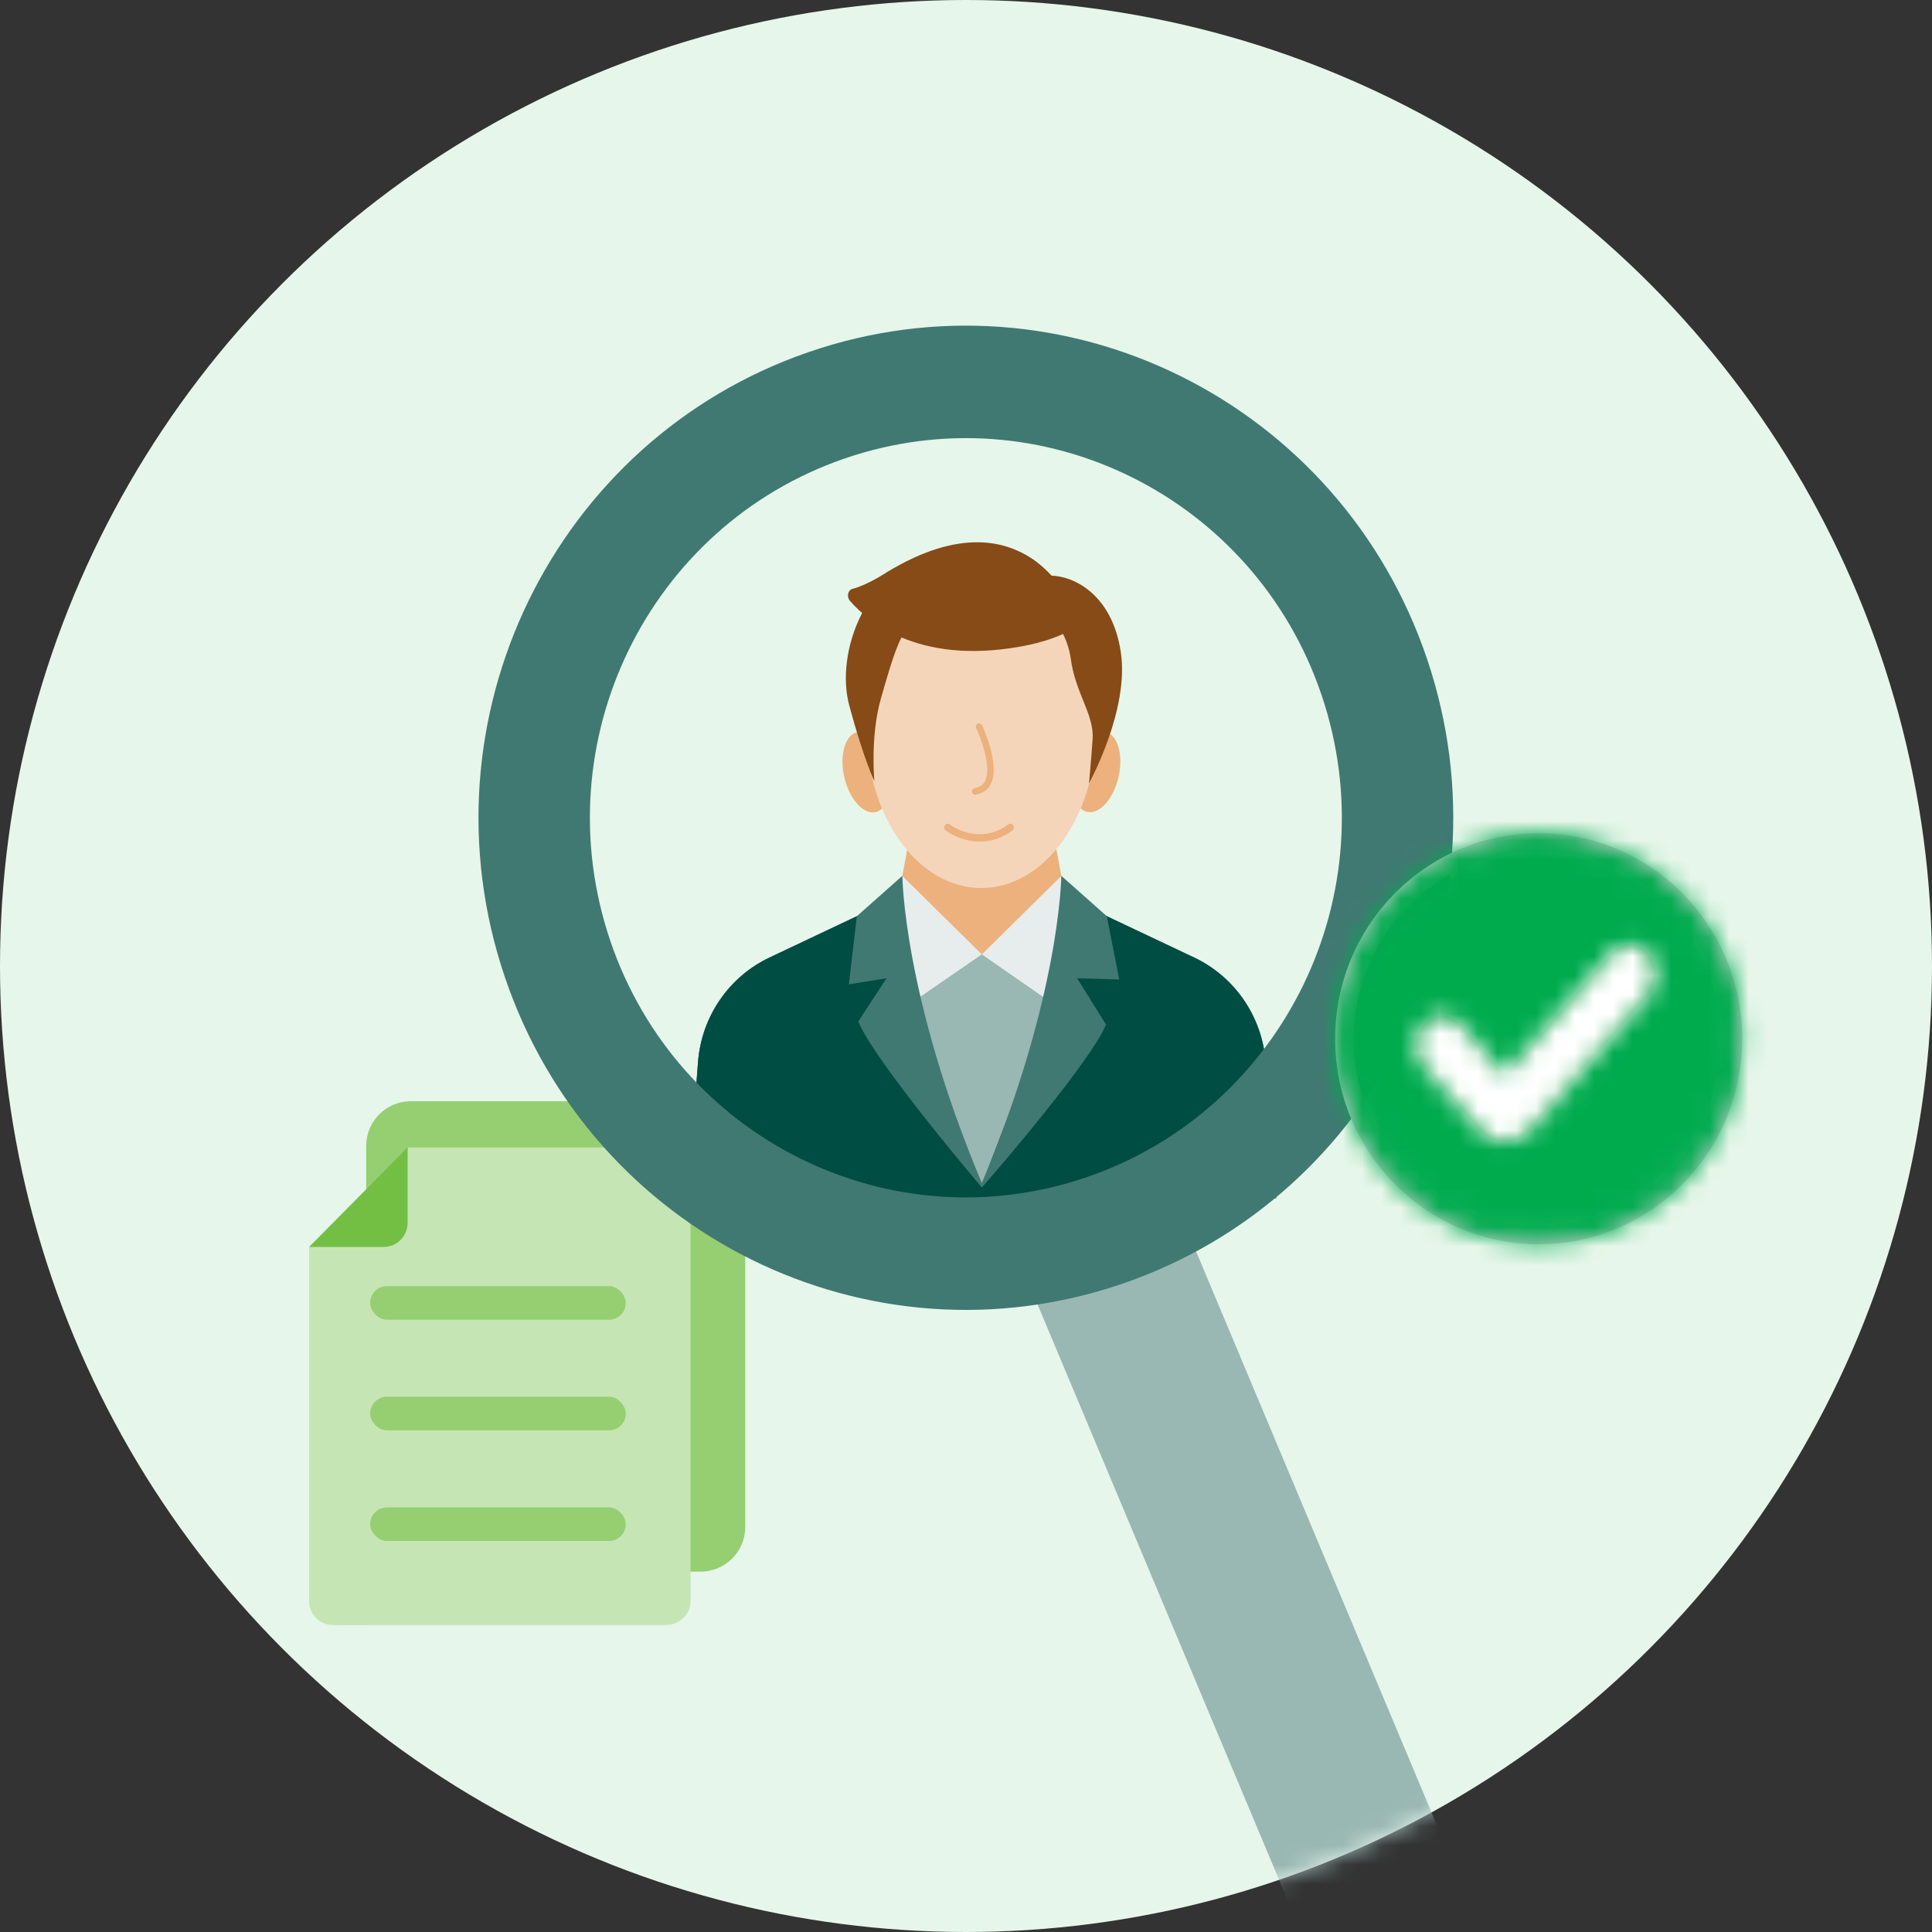<svg width="100" height="100" viewBox="0 0 100 100" fill="none" xmlns="http://www.w3.org/2000/svg">
<rect x="0" y="0" width="100" height="100" fill="#333333" stroke="none"/>
<circle cx="50" cy="50" r="50" fill="#E6F6EA"/>
<mask id="mask0_5567_148449" style="mask-type:alpha" maskUnits="userSpaceOnUse" x="0" y="0" width="100" height="100">
<circle cx="50" cy="50" r="50" fill="#E6F6EA"/>
</mask>
<g mask="url(#mask0_5567_148449)">
<rect width="8.632" height="48.158" rx="2.898" transform="matrix(0.919 -0.393 0.387 0.922 50.796 60.589)" fill="#99B7B3"/>
<path d="M57.25 60.574V47.405L55.135 46.405L54.561 43.326H47.079L46.505 46.405L44.458 47.373V60.574H57.25Z" fill="#ECB17D"/>
<path d="M66.054 62.013L65.507 54.959C65.418 53.81 65.029 52.704 64.379 51.756C63.73 50.808 62.842 50.05 61.808 49.561L55.937 46.784V48.499H55.268V49.4H45.419V46.918L39.831 49.561C38.797 50.05 37.91 50.808 37.26 51.756C36.61 52.704 36.22 53.81 36.131 54.959L35.586 62.013H66.054Z" fill="#99B7B3"/>
<path d="M65.508 54.959C65.419 53.81 65.029 52.704 64.379 51.756C63.73 50.808 62.842 50.05 61.808 49.561L56.458 47.029C56.021 49.538 54.985 51.837 53.859 54.102C53.337 55.152 52.848 56.199 52.388 57.276C52.131 57.873 50.82 61.36 50.82 61.36C50.82 61.36 48.695 56.019 48.308 55.006C47.783 53.633 47.38 52.204 46.685 50.905C46.566 50.682 46.44 50.463 46.311 50.245C45.129 49.776 44.521 48.764 44.543 47.332L39.831 49.561C38.797 50.05 37.91 50.807 37.26 51.756C36.61 52.704 36.22 53.809 36.131 54.959L35.586 62.013H66.054L65.508 54.959Z" fill="#707583"/>
<path d="M65.508 54.959C65.419 53.81 65.029 52.704 64.379 51.756C63.73 50.808 62.842 50.05 61.808 49.561L56.458 47.029C56.021 49.538 54.985 51.837 53.859 54.102C53.337 55.152 52.848 56.199 52.388 57.276C52.131 57.873 50.82 61.36 50.82 61.36C50.82 61.36 48.695 56.019 48.308 55.006C47.783 53.633 47.38 52.204 46.685 50.905C46.566 50.682 46.44 50.463 46.311 50.245C45.129 49.776 44.521 48.764 44.543 47.332L39.831 49.561C38.797 50.05 37.91 50.807 37.26 51.756C36.61 52.704 36.22 53.809 36.131 54.959L35.586 62.013H66.054L65.508 54.959Z" fill="#004D43"/>
<path d="M57.892 40.224C58.157 39.082 57.858 38.034 57.225 37.884C56.592 37.734 55.864 38.54 55.599 39.682C55.334 40.825 55.632 41.873 56.266 42.023C56.899 42.172 57.627 41.367 57.892 40.224Z" fill="#ECB17D"/>
<path d="M45.33 42.032C45.963 41.882 46.261 40.834 45.996 39.692C45.732 38.549 45.004 37.744 44.37 37.894C43.737 38.043 43.438 39.091 43.703 40.234C43.968 41.376 44.696 42.181 45.33 42.032Z" fill="#ECB17D"/>
<path d="M50.793 45.963C54.077 45.963 56.74 42.258 56.74 37.687C56.74 33.116 54.077 29.41 50.793 29.41C47.508 29.41 44.846 33.116 44.846 37.687C44.846 42.258 47.508 45.963 50.793 45.963Z" fill="#F5D5B9"/>
<path fill-rule="evenodd" clip-rule="evenodd" d="M50.399 41.114C50.43 41.13 50.466 41.136 50.504 41.13C50.867 41.068 51.129 40.883 51.283 40.582C51.791 39.588 50.868 37.623 50.828 37.54C50.788 37.456 50.687 37.42 50.604 37.462C50.52 37.503 50.485 37.605 50.525 37.689C50.774 38.213 51.343 39.727 50.984 40.427C50.88 40.63 50.705 40.75 50.449 40.794C50.357 40.81 50.295 40.898 50.31 40.991C50.319 41.046 50.353 41.09 50.399 41.114Z" fill="#ECB17D"/>
<path d="M56.367 40.542C56.367 40.542 58.467 36.753 58.012 33.748C57.557 30.743 55.552 29.795 54.361 29.795C54.361 29.795 52.753 27.391 48.78 28.371C44.807 29.352 43.21 33.757 43.962 36.536C44.713 39.315 45.258 40.438 45.258 40.438C45.258 40.438 45.034 38.105 45.598 36.144C46.162 34.182 46.782 31.951 47.44 32.489C48.098 33.026 53.045 32.462 53.734 31.272C54.64 31.941 55.246 32.946 55.42 34.065C55.644 35.868 56.647 36.975 56.553 38.272C56.46 39.568 56.367 40.542 56.367 40.542Z" fill="#864B16"/>
<path fill-rule="evenodd" clip-rule="evenodd" d="M55.846 32.083C55.846 32.083 53.453 25.022 45.888 29.627C45.888 29.627 44.891 30.288 44.126 30.478C43.885 30.537 43.811 30.889 43.996 31.102C44.993 32.252 47.746 34.532 53.274 33.377C53.274 33.377 55.692 32.872 55.846 32.083Z" fill="#864B16"/>
<path d="M54.938 45.336L50.82 49.399L54.495 51.95L56.216 46.91L54.938 45.336Z" fill="#E6EDEC"/>
<path d="M45.424 46.91L47.288 51.832L50.82 49.399L46.702 45.336L45.424 46.91Z" fill="#E6EDEC"/>
<path d="M57.288 47.423L54.938 45.337L54.933 45.331C54.933 45.331 54.89 51.565 50.819 61.234C46.748 51.565 46.706 45.331 46.706 45.331L46.701 45.337L44.351 47.423L43.938 50.95L45.886 50.635L44.425 52.872C45.272 54.956 50.82 61.462 50.82 61.462C51.693 60.488 56.499 54.87 57.247 53.029L55.752 50.635L57.933 50.698L57.288 47.423Z" fill="#407972"/>
<path fill-rule="evenodd" clip-rule="evenodd" d="M48.906 42.712C48.968 42.628 49.087 42.611 49.17 42.675C49.675 43.059 50.978 43.587 52.176 42.675C52.259 42.611 52.377 42.628 52.44 42.712C52.502 42.796 52.486 42.915 52.403 42.979C51.014 44.037 49.516 43.415 48.943 42.979C48.859 42.915 48.843 42.796 48.906 42.712Z" fill="#ECB17D"/>
<rect x="18.954" y="57" width="19.62" height="24.348" rx="2.311" fill="#95CF72"/>
<path d="M16 64.54L17.852 63.373V82.869C17.852 83.556 18.403 84.112 19.084 84.112H17.232C16.551 84.112 16 83.556 16 82.869V64.54H16Z" fill="#C6E5B4"/>
<path d="M17.579 63.779L19.745 62.462L21.133 59.392H34.466C35.171 59.392 35.743 59.949 35.743 60.636V82.869C35.743 83.555 35.171 84.112 34.466 84.112H17.604C17.596 84.112 17.588 84.111 17.579 84.111V63.779Z" fill="#C6E5B4"/>
<path d="M19.867 64.54H16L21.098 59.392V63.297C21.098 63.983 20.547 64.54 19.867 64.54Z" fill="#72BF44"/>
<rect x="19.159" y="66.569" width="13.232" height="1.739" rx="0.87" fill="#95CF72"/>
<rect x="19.159" y="72.295" width="13.232" height="1.739" rx="0.87" fill="#95CF72"/>
<rect x="19.159" y="78.022" width="13.232" height="1.739" rx="0.87" fill="#95CF72"/>
<path fill-rule="evenodd" clip-rule="evenodd" d="M58.141 66.429C71.323 61.885 78.362 47.411 73.862 34.101C69.362 20.79 55.028 13.684 41.846 18.227C28.664 22.771 21.626 37.244 26.125 50.555C30.625 63.865 44.959 70.972 58.141 66.429ZM56.279 60.92C66.448 57.415 71.877 46.249 68.406 35.981C64.935 25.713 53.877 20.231 43.708 23.736C33.539 27.241 28.11 38.406 31.581 48.674C35.052 58.943 46.11 64.425 56.279 60.92Z" fill="#407972"/>
<path d="M89.694 53.764C89.694 59.377 85.189 63.919 79.641 63.919C74.094 63.919 69.589 59.377 69.589 53.764C69.589 48.151 74.094 43.608 79.641 43.608C85.189 43.608 89.694 48.151 89.694 53.764Z" stroke="#CACCCF" stroke-width="0.963"/>
<mask id="mask1_5567_148449" style="mask-type:alpha" maskUnits="userSpaceOnUse" x="69" y="43" width="22" height="22">
<path d="M89.694 53.764C89.694 59.377 85.189 63.919 79.641 63.919C74.094 63.919 69.589 59.377 69.589 53.764C69.589 48.151 74.094 43.608 79.641 43.608C85.189 43.608 89.694 48.151 89.694 53.764Z" fill="white" stroke="white" stroke-width="0.963"/>
</mask>
<g mask="url(#mask1_5567_148449)">
<rect x="67" y="41" width="105.341" height="106.367" fill="#00AB4E"/>
</g>
<path fill-rule="evenodd" clip-rule="evenodd" d="M85.299 49.336L85.204 49.236C84.677 48.741 83.902 48.774 83.409 49.336L77.882 55.632L75.591 53.022C75.067 52.426 74.224 52.426 73.701 53.022C73.17 53.627 73.17 54.613 73.701 55.218L76.577 58.495C77.299 59.317 78.464 59.317 79.187 58.495L85.299 51.531C85.797 50.964 85.828 50.062 85.392 49.453L85.299 49.336Z" fill="#009E3D"/>
<mask id="mask2_5567_148449" style="mask-type:alpha" maskUnits="userSpaceOnUse" x="73" y="48" width="13" height="12">
<path fill-rule="evenodd" clip-rule="evenodd" d="M85.299 49.336L85.204 49.236C84.677 48.741 83.902 48.774 83.409 49.336L77.882 55.632L75.591 53.022C75.067 52.426 74.224 52.426 73.701 53.022C73.17 53.627 73.17 54.613 73.701 55.218L76.577 58.495C77.299 59.317 78.464 59.317 79.187 58.495L85.299 51.531C85.797 50.964 85.828 50.062 85.392 49.453L85.299 49.336Z" fill="white"/>
</mask>
<g mask="url(#mask2_5567_148449)">
<rect width="16.526" height="17.526" transform="translate(71.237 45.237)" fill="white"/>
<rect x="71.237" y="45.237" width="16.526" height="17.526" fill="white"/>
</g>
</g>
</svg>
